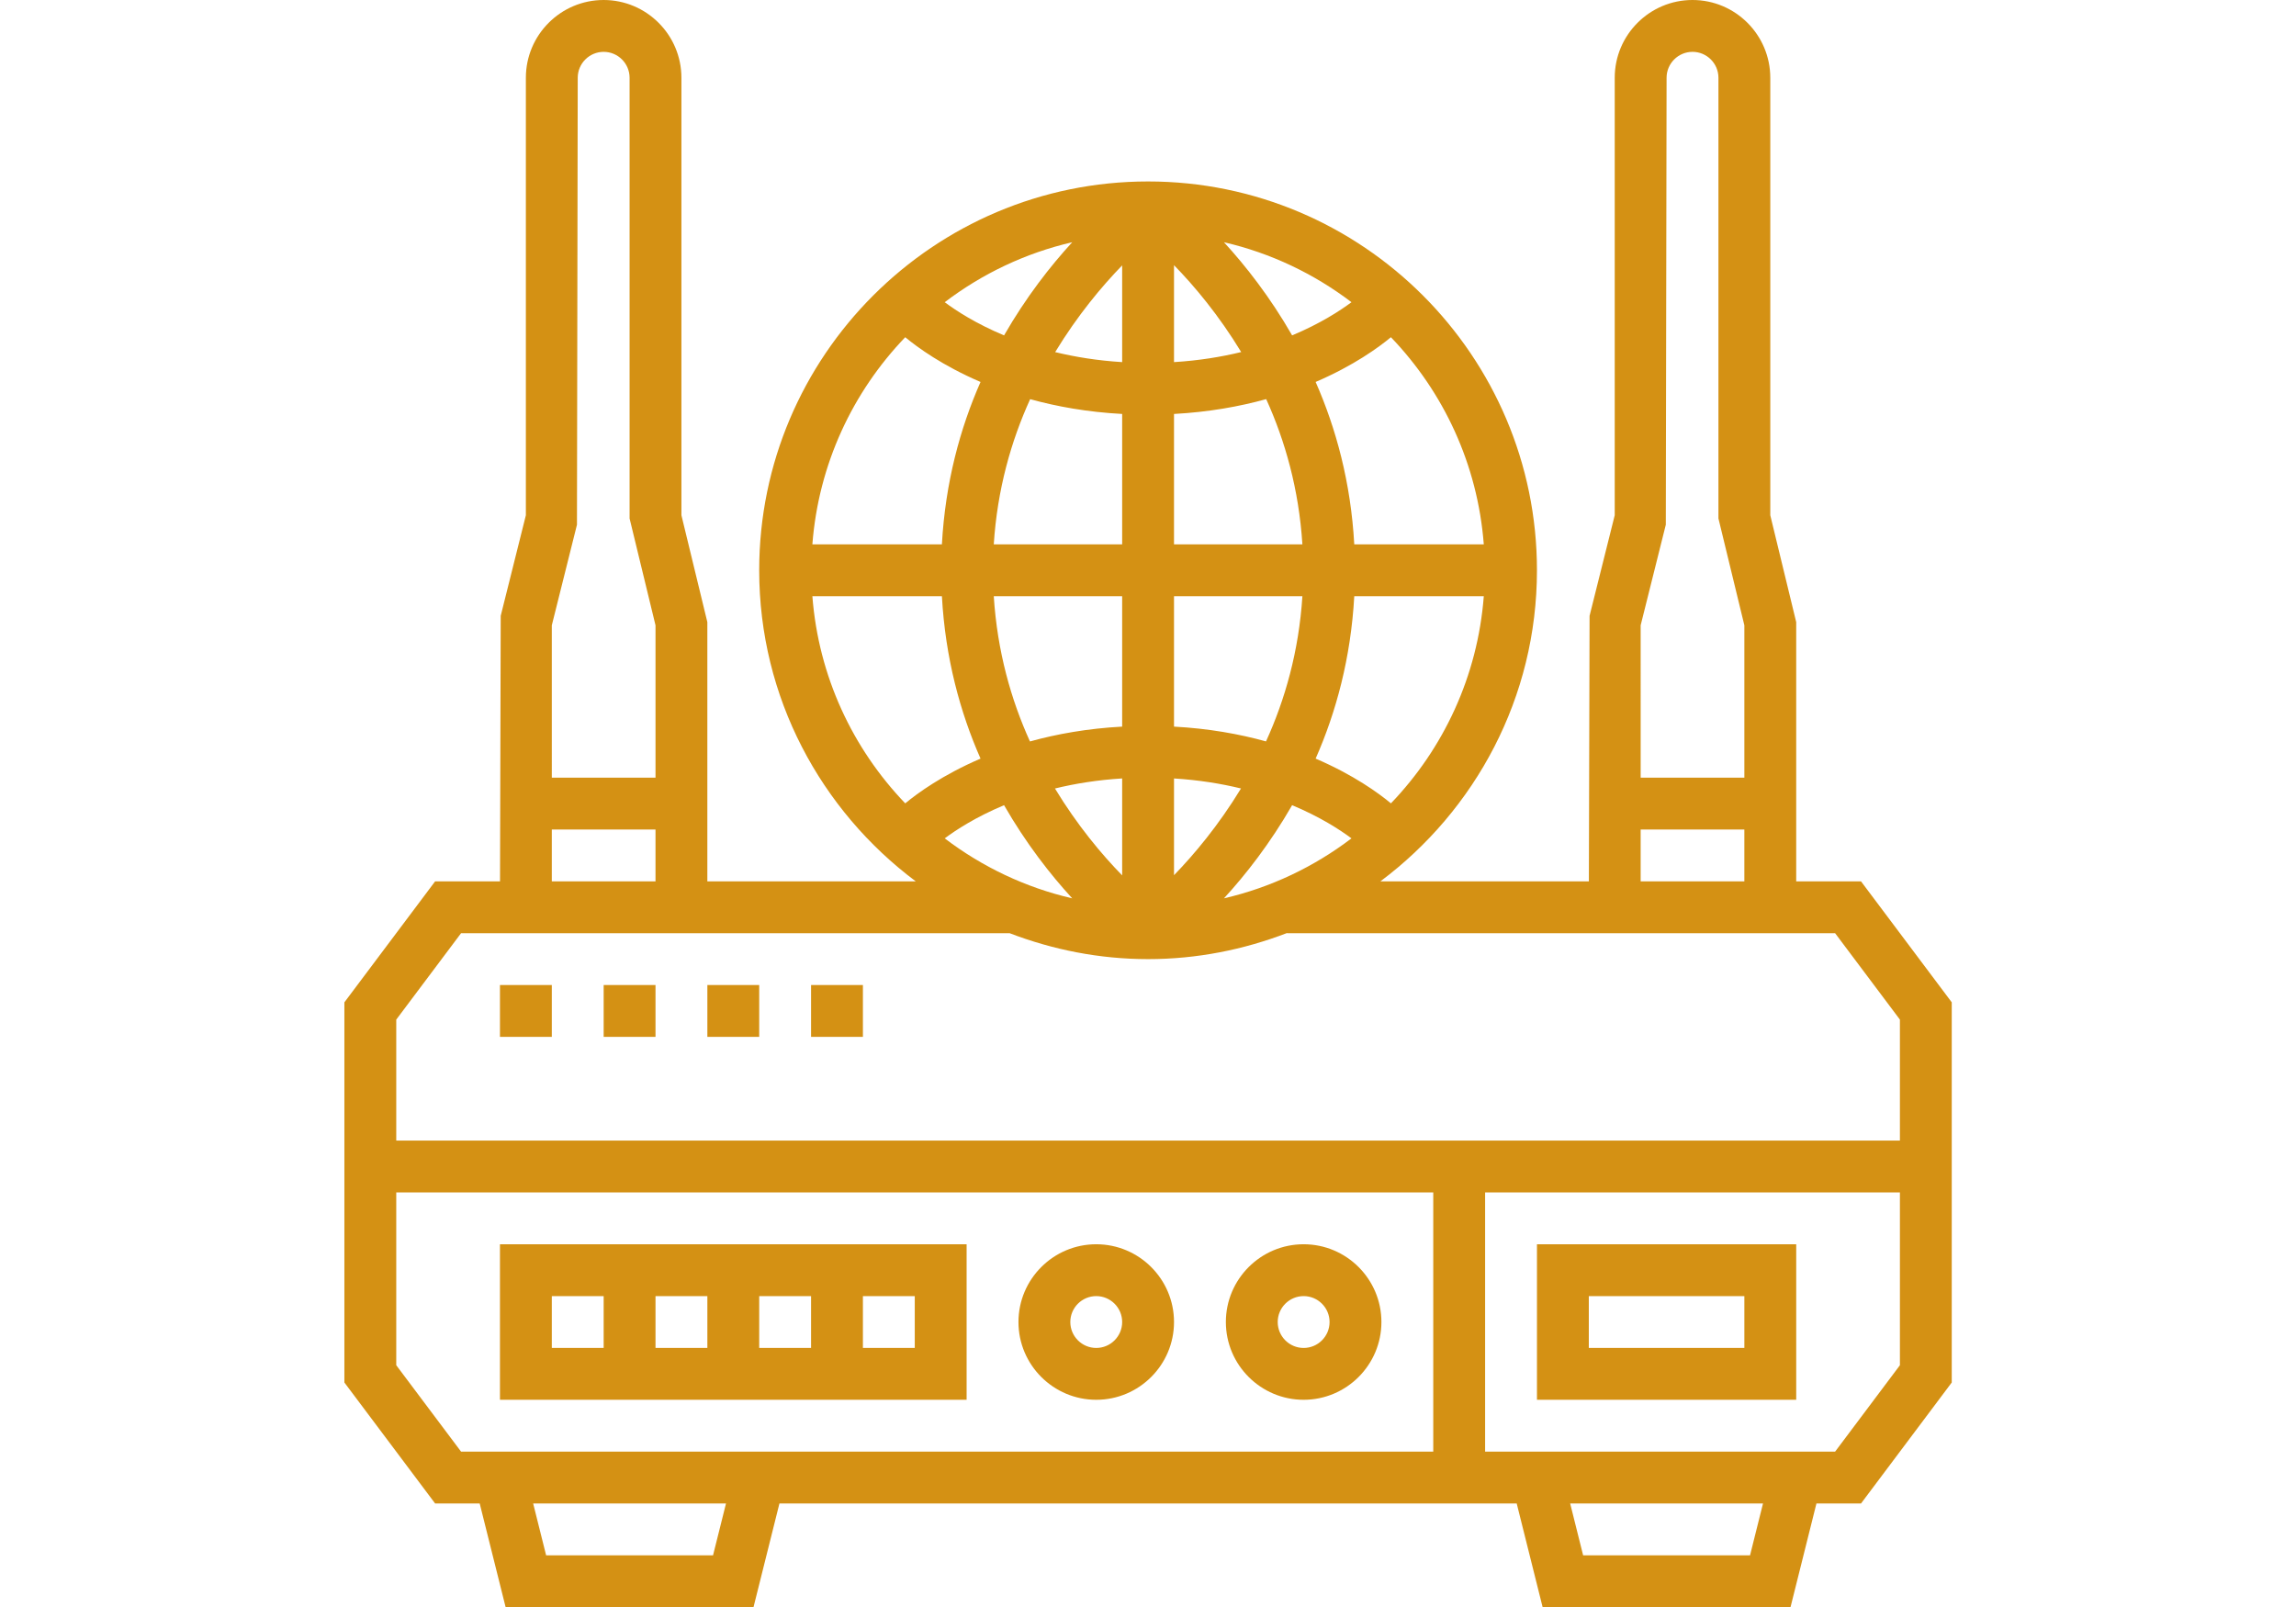 <?xml version="1.0" encoding="utf-8"?>
<svg id="master-artboard" viewBox="0 0 1400 980" version="1.1" xmlns="http://www.w3.org/2000/svg" x="0px" y="0px" style="enable-background:new 0 0 1400 980;" width="1400px" height="980px"><g transform="matrix(1.976, 0, 0, 1.976, 210, -2.842170943040401e-14)"><linearGradient id="a" gradientUnits="userSpaceOnUse" x1="248" x2="248" y1="496" y2="0"><stop offset="0" stop-color="#9f2fff"/><stop offset="1" stop-color="#0bb1d3"/></linearGradient><path d="m448 272v-80l-8-32.984v-135.016c0-13.23-10.77-24-24-24s-24 10.77-24 24v135.016l-7.762 31.047-.215 81.938h-64.328c29.258-21.902 48.305-56.719 48.305-96 0-66.168-53.832-120-120-120s-120 53.832-120 120c0 39.281 19.047 74.098 48.305 96h-64.305v-80l-8-32.984v-135.016c0-13.23-10.77-24-24-24s-24 10.77-24 24v135.016l-7.762 31.047-.215 81.938h-20.023l-28 37.336v117.328l28 37.336h13.754l8 32h76.492l8-32h227.508l8 32h76.492l8-32h13.754l28-37.336v-117.328l-28-37.336zm-48-79.016 7.762-31.047.238-137.938c0-4.414 3.594-8 8-8s8 3.586 8 8v136l8 32.984v47.016h-32zm0 63.016h32v16h-32zm-77.062-8.07c-3.777-3.137-11.496-8.77-23.234-13.809 6.305-14.297 10.871-31.059 11.922-50.121h39.969c-1.898 24.727-12.441 47.039-28.656 63.93zm-12.176 10.805c-11.496 8.746-24.824 15.152-39.348 18.512 6.723-7.324 14.25-16.941 21.035-28.75 8.695 3.633 14.789 7.609 18.312 10.238zm40.832-90.734h-39.969c-1.051-19.062-5.625-35.824-11.922-50.121 11.738-5.039 19.457-10.672 23.234-13.809 16.215 16.891 26.758 39.203 28.656 63.93zm-40.832-74.734c-3.523 2.629-9.617 6.598-18.312 10.238-6.785-11.809-14.312-21.426-21.035-28.75 14.516 3.359 27.852 9.766 39.348 18.512zm-54.762-11.426c6.223 6.359 13.816 15.406 20.734 26.809-6.168 1.504-13.078 2.633-20.734 3.105zm0 45.914c10.734-.586 20.191-2.289 28.449-4.578 5.809 12.793 10.094 27.809 11.168 44.824h-39.617zm0 56.246h39.617c-1.082 16.992-5.387 32.008-11.227 44.809-8.238-2.281-17.68-3.984-28.391-4.562zm0 56.246c7.633.473 14.52 1.594 20.672 3.09-6.902 11.359-14.473 20.391-20.672 26.762zm-36.734 3.098c6.168-1.504 13.078-2.633 20.734-3.105v29.914c-6.223-6.352-13.816-15.398-20.734-26.809zm5.328 33.902c-14.523-3.359-27.852-9.766-39.348-18.512 3.523-2.629 9.617-6.598 18.312-10.238 6.777 11.809 14.305 21.426 21.035 28.75zm-13.043-48.422c-5.809-12.793-10.094-27.809-11.168-44.824h39.617v40.246c-10.734.578-20.191 2.289-28.449 4.578zm-11.168-60.824c1.082-16.992 5.395-32.008 11.227-44.809 8.238 2.281 17.68 3.984 28.391 4.562v40.246zm18.945-59.336c6.902-11.359 14.473-20.391 20.672-26.762v29.852c-7.633-.473-14.52-1.594-20.672-3.09zm5.266-33.91c-6.723 7.324-14.25 16.941-21.035 28.75-8.695-3.633-14.789-7.609-18.312-10.238 11.488-8.746 24.824-15.152 39.348-18.512zm-51.531 29.316c3.777 3.137 11.496 8.77 23.234 13.809-6.305 14.297-10.871 31.059-11.922 50.121h-39.969c1.898-24.727 12.441-47.039 28.656-63.93zm0 143.859c-16.215-16.891-26.758-39.203-28.656-63.93h39.969c1.051 19.062 5.625 35.824 11.922 50.121-11.738 5.047-19.457 10.672-23.234 13.809zm-109.062-54.945 7.762-31.047.238-137.938c0-4.414 3.594-8 8-8s8 3.586 8 8v136l8 32.984v47.016h-32zm0 63.016h32v16h-32zm49.754 224h-51.508l-4-16h59.508zm222.246-32h-300l-20-26.664v-53.336h320zm97.754 32h-51.508l-4-16h59.508zm46.246-58.664-20 26.664h-108v-80h128zm0-69.336h-464v-37.336l20-26.664h169.273c13.293 5.09 27.664 8 42.727 8 15.129 0 29.543-2.93 42.887-8.055v.055h169.113l20 26.664zm-32 32h-80v48h80zm-16 32h-48v-16h48zm-240-32h-144v48h144zm-112 32h-16v-16h16zm32 0h-16v-16h16zm32 0h-16v-16h16zm32 0h-16v-16h16zm56 16c13.23 0 24-10.77 24-24s-10.77-24-24-24-24 10.77-24 24 10.77 24 24 24zm0-32c4.406 0 8 3.586 8 8s-3.594 8-8 8-8-3.586-8-8 3.594-8 8-8zm64 32c13.23 0 24-10.77 24-24s-10.77-24-24-24-24 10.77-24 24 10.77 24 24 24zm0-32c4.406 0 8 3.586 8 8s-3.594 8-8 8-8-3.586-8-8 3.594-8 8-8zm-248-96h16v16h-16zm32 0h16v16h-16zm32 0h16v16h-16zm32 0h16v16h-16zm0 0" fill="url(#a)" style="fill: rgb(212, 145, 20);"/></g></svg>
